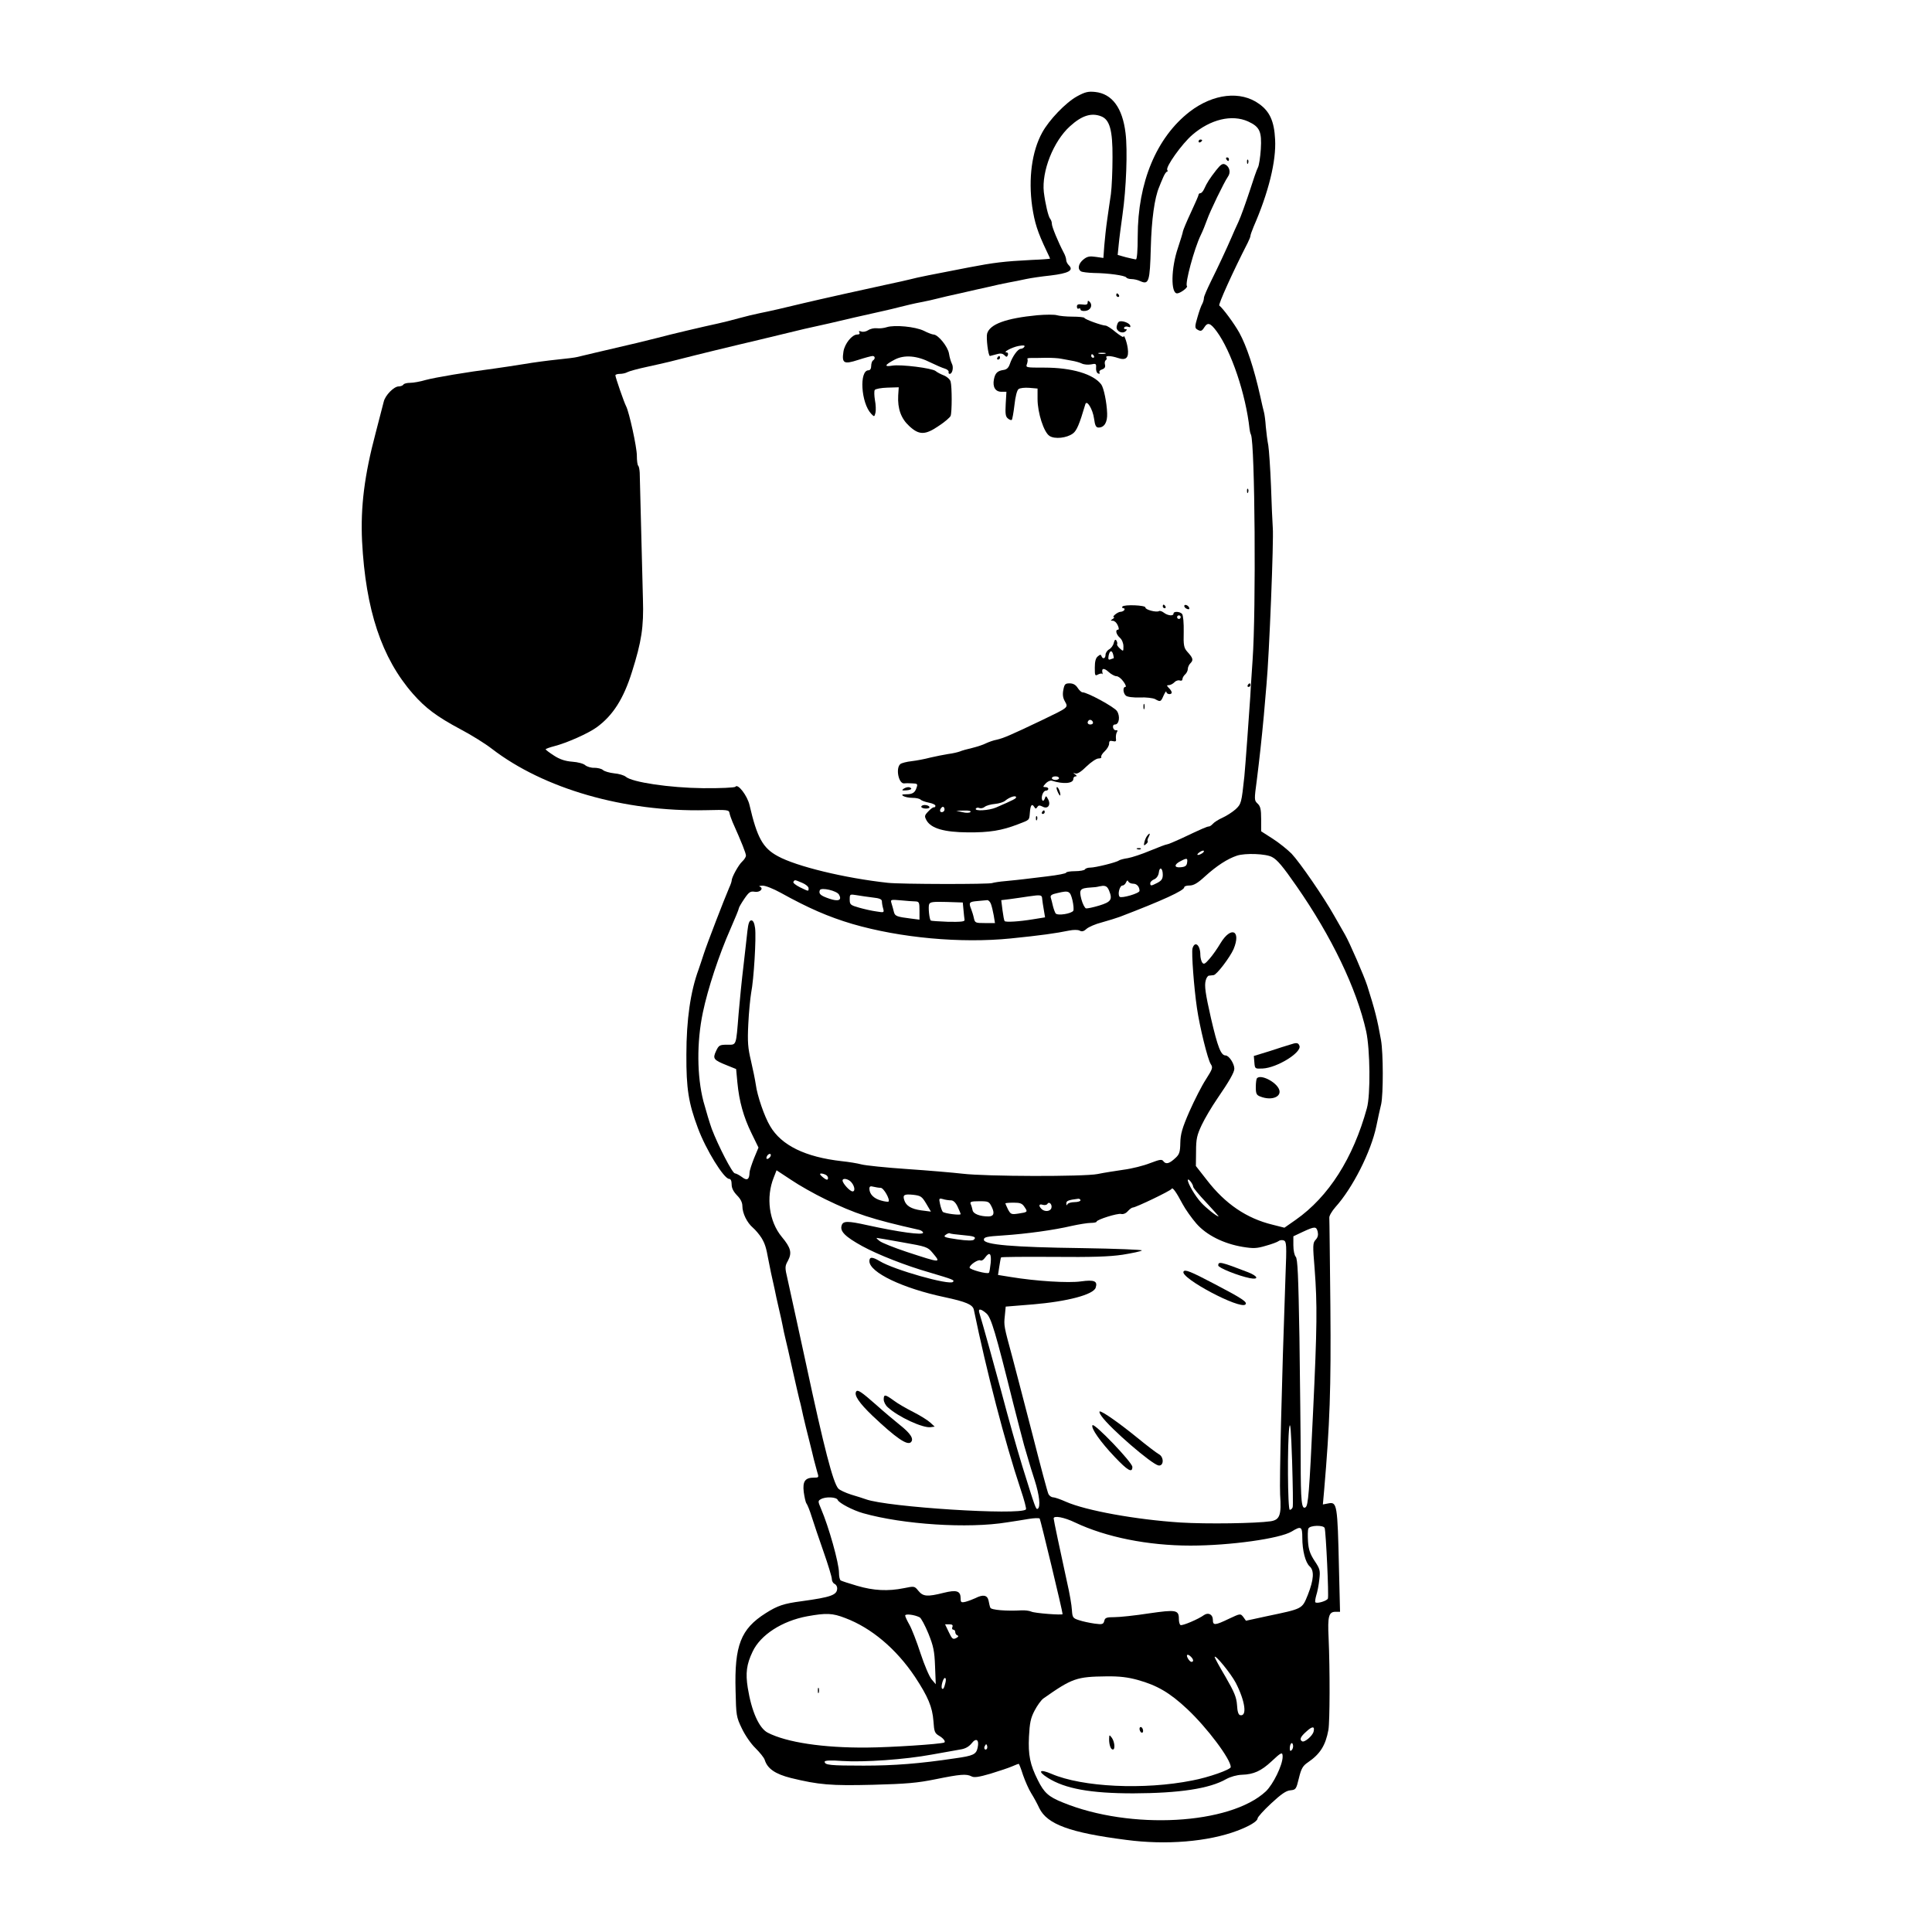 <?xml version="1.0" standalone="no"?>
<!DOCTYPE svg PUBLIC "-//W3C//DTD SVG 20010904//EN"
 "http://www.w3.org/TR/2001/REC-SVG-20010904/DTD/svg10.dtd">
<svg version="1.0" xmlns="http://www.w3.org/2000/svg"
 width="1080pt" height="1080pt" viewBox="0 0 1080 1080"
 preserveAspectRatio="xMidYMid meet">

<g transform="translate(0,1080) scale(0.1,-0.1)"
fill="#000000" stroke="none">
<path d="M6020 10261 c-63 -35 -156 -132 -194 -202 -58 -105 -78 -257 -56
-414 14 -91 29 -140 81 -249 11 -22 19 -41 19 -42 0 -1 -46 -5 -102 -7 -157
-8 -212 -15 -353 -42 -208 -40 -288 -56 -325 -66 -19 -5 -78 -18 -130 -29 -81
-17 -403 -89 -465 -104 -106 -26 -199 -47 -245 -56 -30 -6 -84 -19 -120 -29
-36 -10 -87 -23 -115 -29 -79 -17 -263 -60 -345 -82 -70 -18 -108 -27 -340
-81 -47 -11 -94 -22 -105 -25 -11 -3 -60 -9 -110 -14 -49 -5 -133 -16 -185
-25 -52 -8 -126 -20 -165 -25 -156 -20 -333 -50 -385 -64 -30 -9 -69 -16 -87
-16 -17 0 -35 -4 -38 -10 -3 -5 -15 -10 -26 -10 -27 0 -76 -50 -84 -86 -4 -16
-24 -94 -45 -174 -63 -237 -85 -413 -76 -605 20 -384 109 -653 284 -853 70
-80 134 -128 267 -199 61 -32 139 -81 175 -109 290 -223 739 -353 1195 -343
122 3 130 2 133 -16 2 -11 10 -33 17 -50 51 -114 75 -175 75 -188 0 -7 -9 -22
-21 -33 -20 -18 -59 -88 -59 -107 0 -5 -6 -23 -14 -40 -28 -65 -124 -314 -141
-367 -10 -30 -23 -71 -30 -90 -45 -122 -68 -281 -68 -475 -1 -190 12 -271 64
-410 45 -122 146 -285 175 -285 9 0 14 -11 14 -31 0 -21 10 -40 30 -61 20 -20
30 -40 30 -60 0 -40 26 -93 59 -121 14 -12 36 -38 48 -57 19 -32 26 -53 38
-120 3 -14 9 -47 15 -75 6 -27 15 -68 20 -90 4 -22 15 -71 24 -110 9 -38 19
-83 22 -100 3 -16 9 -46 14 -65 5 -19 23 -98 40 -175 17 -77 35 -153 39 -170
5 -16 14 -57 21 -90 8 -33 22 -94 33 -135 10 -41 23 -91 27 -110 5 -19 13 -50
18 -67 10 -32 10 -33 -17 -33 -50 0 -65 -20 -58 -80 4 -28 10 -57 15 -64 5 -6
19 -40 30 -76 11 -36 41 -123 66 -195 25 -71 46 -140 46 -151 0 -12 7 -24 15
-28 8 -3 15 -14 15 -24 0 -38 -32 -50 -200 -73 -99 -13 -134 -25 -200 -67
-139 -88 -175 -180 -168 -433 3 -138 4 -147 35 -211 18 -38 51 -86 76 -110 24
-24 48 -53 52 -66 15 -49 59 -79 146 -101 156 -38 223 -44 459 -38 186 5 247
10 350 31 138 28 172 31 201 16 14 -8 41 -4 106 15 49 15 103 33 121 41 18 8
34 14 37 14 2 0 13 -28 24 -63 12 -34 32 -80 46 -102 14 -22 34 -59 45 -83 44
-90 172 -137 485 -177 224 -30 459 -10 621 51 67 25 114 53 114 69 0 7 34 45
75 83 56 52 84 72 108 74 31 3 33 6 48 68 13 54 22 69 50 88 69 47 99 95 115
182 8 48 9 335 1 515 -6 120 1 145 39 145 l25 0 -6 243 c-8 359 -11 372 -59
363 l-31 -6 7 78 c32 373 39 568 35 1029 -3 263 -5 486 -6 496 -1 10 14 36 34
59 96 106 199 309 229 453 9 44 21 99 27 123 12 56 12 284 -1 358 -21 118 -34
168 -77 304 -17 53 -99 242 -124 285 -10 17 -37 64 -60 105 -59 105 -191 297
-239 348 -23 23 -70 61 -106 84 l-64 41 0 68 c0 55 -4 72 -20 87 -19 18 -19
21 -4 133 14 112 27 229 39 359 3 36 10 115 15 175 15 160 41 810 35 875 -2
30 -7 136 -10 235 -4 99 -11 200 -15 225 -5 25 -11 72 -14 105 -2 33 -7 69
-10 80 -3 11 -13 52 -21 90 -35 157 -76 280 -117 355 -29 52 -92 137 -112 152
-7 5 76 189 159 351 8 16 15 33 15 38 0 5 8 28 18 52 83 190 127 367 120 488
-5 101 -30 156 -89 198 -103 75 -256 58 -388 -43 -186 -144 -291 -395 -291
-698 0 -78 -4 -128 -10 -128 -5 0 -31 6 -56 12 l-46 13 6 60 c3 33 13 107 21
165 21 146 29 360 17 456 -17 141 -75 220 -170 230 -39 4 -56 0 -102 -25z
m135 -111 c48 -18 65 -77 64 -230 0 -74 -4 -166 -9 -205 -6 -38 -15 -104 -21
-145 -6 -41 -13 -106 -16 -143 l-5 -69 -42 6 c-34 5 -48 3 -69 -14 -29 -23
-35 -54 -14 -67 6 -4 39 -8 72 -9 82 -1 174 -14 181 -25 3 -5 16 -9 29 -9 13
0 36 -5 50 -12 47 -21 53 -2 58 187 4 157 21 280 47 340 4 11 14 35 22 53 7
17 17 32 21 32 5 0 5 4 2 10 -10 17 82 146 140 196 101 87 221 116 312 75 65
-30 77 -56 71 -155 -3 -45 -10 -91 -16 -102 -6 -10 -27 -71 -47 -134 -21 -63
-48 -140 -62 -170 -14 -30 -31 -68 -38 -85 -28 -65 -79 -174 -116 -248 -21
-43 -39 -84 -39 -92 0 -9 -4 -23 -9 -33 -6 -9 -18 -43 -27 -75 -15 -50 -15
-60 -3 -68 21 -13 27 -11 41 11 19 30 34 25 69 -22 82 -111 163 -352 184 -546
1 -9 4 -24 8 -32 22 -51 29 -980 9 -1260 -7 -102 -13 -194 -13 -205 -4 -64
-28 -397 -33 -445 -16 -148 -17 -154 -49 -184 -18 -16 -51 -37 -73 -47 -23
-10 -47 -26 -54 -34 -7 -8 -17 -15 -22 -15 -10 0 -36 -11 -154 -67 -39 -18
-75 -33 -80 -33 -6 0 -48 -16 -94 -35 -47 -20 -103 -38 -125 -42 -22 -3 -44
-9 -50 -13 -14 -11 -132 -40 -160 -40 -13 0 -27 -4 -30 -10 -3 -5 -28 -10 -56
-10 -27 0 -49 -4 -49 -8 0 -5 -48 -14 -107 -21 -60 -7 -119 -14 -133 -16 -14
-2 -56 -6 -95 -10 -38 -3 -73 -9 -77 -11 -12 -8 -516 -7 -585 1 -240 26 -512
92 -615 149 -84 45 -116 104 -158 285 -12 53 -66 123 -79 103 -3 -5 -85 -9
-181 -8 -186 2 -396 33 -432 64 -9 8 -39 17 -65 19 -26 3 -55 11 -63 19 -8 7
-30 12 -48 12 -17 -1 -40 6 -50 14 -9 9 -42 18 -73 20 -39 3 -70 13 -102 34
-25 16 -46 32 -47 35 0 3 22 11 49 18 70 18 189 71 236 105 91 66 151 160 198
311 53 168 66 250 61 405 -2 82 -16 617 -18 707 -1 17 -4 35 -8 39 -5 4 -8 30
-8 57 0 48 -43 243 -60 276 -11 20 -60 162 -60 173 0 4 11 8 25 8 14 0 33 4
43 10 9 5 60 19 112 30 109 24 126 28 270 65 58 14 161 40 230 56 69 16 172
41 230 55 58 14 123 30 145 35 106 23 179 40 280 64 61 14 133 30 160 36 28 6
73 17 100 24 28 7 77 19 110 25 33 6 76 16 95 21 19 5 78 19 130 30 52 12 122
28 155 35 33 8 83 19 110 24 28 5 73 14 100 20 28 6 90 15 138 20 99 12 130
28 103 56 -9 8 -16 22 -16 31 0 8 -6 27 -14 41 -31 59 -66 144 -66 160 0 10
-4 22 -9 28 -11 12 -28 86 -36 150 -13 117 54 285 146 368 66 60 119 77 174
56z m565 -4120 c-24 -15 -37 -11 -16 5 11 8 22 12 25 9 3 -3 -1 -9 -9 -14z
m391 -21 c29 -15 60 -52 137 -163 195 -280 336 -573 389 -811 22 -101 25 -355
4 -430 -77 -280 -214 -495 -398 -624 l-63 -44 -67 17 c-144 35 -264 116 -367
250 l-61 78 1 82 c0 69 5 91 32 148 17 36 56 102 87 147 68 99 95 147 95 167
0 28 -30 74 -49 74 -26 0 -44 46 -82 210 -31 137 -37 180 -29 209 3 14 12 27
18 27 7 1 18 2 26 3 17 1 92 100 112 146 43 104 -14 130 -73 33 -17 -29 -45
-69 -62 -88 -25 -29 -32 -33 -41 -20 -5 8 -10 27 -10 42 0 56 -31 81 -44 36
-6 -25 8 -217 25 -333 15 -104 60 -287 77 -313 13 -20 11 -26 -27 -86 -23 -35
-64 -116 -92 -179 -41 -94 -50 -127 -51 -176 -1 -51 -5 -64 -27 -84 -34 -32
-53 -37 -67 -19 -9 13 -19 11 -75 -10 -35 -14 -102 -31 -149 -37 -47 -7 -112
-17 -145 -24 -77 -15 -622 -14 -755 2 -52 6 -192 18 -310 26 -118 8 -233 20
-255 26 -22 6 -71 14 -110 18 -203 23 -337 88 -400 196 -32 53 -72 170 -80
232 -4 27 -16 86 -27 133 -17 71 -20 105 -15 205 3 66 11 145 16 175 15 74 29
309 22 362 -4 29 -11 43 -21 43 -11 0 -17 -16 -22 -60 -3 -33 -14 -121 -22
-195 -9 -74 -21 -193 -27 -265 -15 -186 -11 -175 -64 -175 -42 0 -47 -3 -62
-35 -20 -43 -15 -50 60 -80 l52 -21 7 -75 c10 -105 34 -192 79 -284 l39 -80
-25 -60 c-13 -33 -25 -69 -25 -80 -1 -39 -14 -47 -42 -25 -15 11 -32 20 -40
21 -14 0 -93 154 -129 248 -11 30 -32 100 -47 155 -36 140 -38 329 -3 496 28
134 90 322 155 469 25 57 46 108 46 113 0 5 14 29 31 54 26 38 34 43 58 39 30
-5 52 19 28 29 -7 2 0 5 16 5 15 1 60 -17 100 -39 155 -86 267 -135 402 -175
268 -78 606 -109 885 -81 169 17 253 29 326 44 25 5 49 5 59 0 12 -7 23 -5 38
9 12 11 51 28 87 37 36 10 81 24 100 31 238 91 360 147 360 165 0 6 13 10 30
10 22 0 45 13 85 50 66 60 126 99 180 117 46 15 162 11 196 -8z m-475 -31 c-2
-18 -11 -24 -36 -26 -38 -4 -38 16 1 35 34 18 39 16 35 -9z m-136 -68 c0 -23
-7 -33 -30 -45 -35 -18 -40 -19 -40 -2 0 7 10 17 23 22 13 6 23 21 25 38 4 35
22 25 22 -13z m-2016 -45 c20 -8 36 -22 36 -30 0 -19 2 -19 -48 5 -24 12 -40
25 -37 30 8 13 6 13 49 -5z m1851 -5 c20 0 35 -17 35 -40 0 -14 -101 -43 -111
-33 -13 13 0 63 16 63 7 0 16 8 20 18 5 11 9 13 12 5 3 -7 15 -13 28 -13z
m-135 -39 c20 -49 11 -63 -55 -83 -33 -10 -66 -17 -74 -16 -7 2 -19 25 -26 51
-14 55 -8 62 54 66 19 1 36 3 37 4 2 1 14 3 27 5 19 1 28 -5 37 -27z m-1510
-22 c18 -31 -3 -40 -53 -23 -50 17 -62 27 -54 48 7 17 95 -3 107 -25z m1305
-31 c6 -26 8 -52 5 -59 -11 -17 -88 -29 -99 -15 -4 6 -11 25 -15 41 -4 17 -9
38 -12 47 -4 13 5 19 38 26 63 15 70 12 83 -40z m-1117 15 c39 -4 52 -10 52
-22 0 -9 3 -27 7 -40 6 -23 5 -23 -38 -16 -24 3 -68 13 -96 21 -49 14 -53 17
-53 46 0 30 1 30 38 24 20 -4 61 -9 90 -13z m948 -9 c1 -10 5 -38 9 -60 l7
-42 -68 -11 c-79 -13 -151 -17 -158 -10 -3 3 -8 30 -12 61 l-7 56 49 6 c27 4
74 10 104 15 69 10 75 9 76 -15z m-708 -13 c20 -1 22 -6 22 -52 l0 -50 -47 6
c-81 10 -90 14 -96 37 -3 13 -9 34 -13 47 -7 23 -6 23 52 18 32 -3 69 -6 82
-6z m421 -13 c5 -13 12 -42 16 -65 l7 -43 -56 0 c-53 0 -56 1 -62 28 -3 15
-10 37 -15 50 -15 37 -11 41 34 45 23 2 48 4 55 5 7 1 16 -8 21 -20z m-153
-35 c2 -24 5 -49 6 -55 2 -10 -20 -12 -91 -11 -52 2 -96 5 -98 7 -8 8 -15 76
-9 91 5 13 21 15 97 13 l91 -3 4 -42z m-1078 -1375 c-2 -6 -10 -14 -16 -16 -7
-2 -10 2 -6 12 7 18 28 22 22 4z m306 -242 c167 -81 257 -111 524 -171 12 -3
22 -10 22 -16 0 -15 -133 3 -311 42 -112 25 -136 24 -144 -1 -11 -33 19 -63
115 -116 86 -47 242 -109 379 -148 128 -38 139 -42 128 -52 -20 -20 -331 68
-409 116 -42 25 -58 25 -58 0 0 -63 187 -152 419 -201 122 -26 159 -42 165
-71 71 -345 174 -741 261 -1002 20 -59 34 -111 30 -114 -34 -34 -775 13 -895
57 -14 5 -51 17 -82 26 -31 10 -64 25 -72 34 -29 33 -79 224 -180 696 -22 101
-84 387 -103 472 -16 68 -16 74 2 106 23 44 16 72 -35 133 -71 86 -89 221 -45
331 l16 41 82 -54 c44 -30 131 -79 191 -108z m5 135 c7 -5 12 -14 9 -21 -2 -8
-11 -5 -28 9 -17 14 -20 20 -10 21 8 0 21 -4 29 -9z m133 -33 c23 -19 33 -58
14 -58 -15 0 -56 45 -56 61 0 13 24 11 42 -3z m1918 -32 c0 -6 33 -46 73 -88
40 -43 71 -78 69 -78 -11 0 -71 48 -98 78 -33 36 -74 106 -74 125 1 15 30 -23
30 -37z m-1747 -6 c17 0 54 -66 44 -77 -3 -2 -22 0 -42 6 -40 11 -64 35 -65
65 0 14 5 17 23 12 12 -3 30 -6 40 -6z m1688 -91 c16 -30 51 -79 77 -109 56
-64 151 -112 258 -130 61 -10 80 -9 130 6 33 9 65 21 71 26 7 6 20 7 29 4 16
-6 17 -25 10 -199 -22 -616 -34 -1143 -30 -1222 8 -115 -2 -141 -53 -149 -83
-12 -356 -16 -503 -7 -250 16 -530 67 -641 116 -31 14 -64 25 -72 25 -9 0 -21
8 -26 18 -5 9 -45 159 -89 332 -45 173 -95 367 -112 430 -48 177 -49 179 -43
234 l5 52 147 12 c197 16 344 55 356 94 12 37 -8 45 -82 35 -69 -10 -251 1
-396 25 l-68 11 7 46 c4 25 8 49 10 52 1 3 132 4 291 3 220 -2 312 1 388 12
55 9 104 19 108 24 5 4 -146 10 -335 13 -387 5 -548 19 -548 47 0 15 15 18
108 24 133 9 284 30 382 53 41 9 90 17 108 17 17 0 32 3 32 7 0 11 117 48 137
43 11 -3 27 3 37 15 11 12 23 21 29 21 16 0 212 94 216 104 5 12 25 -15 62
-85z m-1433 2 l26 -44 -55 7 c-55 8 -84 25 -94 57 -10 30 0 35 50 30 43 -5 49
-10 73 -50z m138 19 c13 0 26 -12 37 -35 9 -20 17 -38 17 -42 0 -8 -90 3 -100
13 -4 5 -11 24 -15 43 -7 32 -6 34 16 28 13 -4 33 -7 45 -7z m724 0 c0 -5 -15
-10 -34 -10 -19 0 -37 -6 -39 -12 -3 -8 -6 -7 -6 4 -1 15 10 20 67 27 6 0 12
-3 12 -9z m-495 -39 c16 -34 10 -51 -20 -51 -46 0 -84 14 -88 34 -2 11 -7 28
-11 36 -5 12 4 15 48 15 52 0 55 -1 71 -34z m182 2 c19 -28 19 -29 -34 -37
-40 -6 -43 -4 -58 23 -8 17 -15 32 -15 34 0 2 21 4 46 4 37 0 48 -4 61 -24z
m150 -7 c-7 -19 -38 -21 -55 -4 -18 18 -14 30 7 23 11 -3 22 -1 26 5 10 17 29
-5 22 -24z m1489 -131 c4 -18 1 -32 -11 -45 -17 -18 -17 -31 -6 -164 15 -199
14 -321 -9 -803 -21 -450 -27 -520 -42 -529 -22 -14 -27 31 -27 266 0 135 -4
442 -7 683 -6 347 -10 442 -21 452 -7 8 -13 35 -13 64 l0 50 53 25 c67 31 75
31 83 1z m-1987 -19 c69 -6 80 -11 65 -26 -6 -6 -39 -6 -93 2 -70 10 -80 14
-65 25 9 7 20 11 23 9 3 -3 35 -7 70 -10z m-333 -41 c132 -23 140 -26 166 -57
50 -60 52 -60 -144 4 -69 23 -137 50 -150 60 -12 9 -21 18 -17 18 3 0 68 -11
145 -25z m492 -115 c-3 -28 -7 -53 -10 -55 -9 -9 -108 18 -108 29 1 16 49 48
61 40 6 -3 17 3 25 15 26 36 37 25 32 -29z m-24 -282 c27 -24 51 -105 150
-503 25 -99 53 -205 61 -235 9 -30 20 -68 25 -85 4 -16 20 -66 34 -110 26 -81
34 -149 17 -159 -10 -6 -13 3 -85 234 -40 132 -74 253 -121 430 -17 65 -110
400 -121 433 -7 24 10 21 40 -5z m1712 -1084 c-3 -8 -10 -14 -16 -14 -12 0
-14 373 -3 460 6 40 10 -13 16 -189 4 -134 6 -250 3 -257z m-2543 41 c7 -17
85 -58 142 -74 223 -63 586 -87 805 -51 36 5 90 14 120 19 30 5 58 6 62 2 4
-4 128 -518 128 -534 0 -7 -158 5 -175 14 -11 5 -36 8 -55 7 -82 -5 -171 2
-174 15 -3 6 -7 24 -10 40 -7 31 -31 35 -74 13 -15 -7 -39 -16 -54 -20 -25 -6
-28 -3 -28 18 0 43 -22 50 -95 32 -91 -23 -115 -21 -141 11 -22 27 -22 27 -81
15 -89 -18 -169 -14 -261 13 -45 13 -87 27 -92 30 -6 3 -10 23 -10 43 0 54
-57 257 -100 357 -18 42 -18 45 -2 54 26 16 89 13 95 -4z m1327 -126 c173 -82
407 -129 645 -129 221 0 500 39 566 79 52 32 59 28 59 -35 0 -71 17 -138 41
-160 27 -24 23 -75 -10 -159 -33 -81 -27 -77 -231 -120 l-115 -25 -15 21 c-16
20 -16 20 -80 -10 -79 -38 -90 -38 -90 -6 0 30 -25 43 -49 27 -31 -23 -123
-62 -132 -56 -5 3 -9 18 -9 33 0 52 -15 54 -168 32 -77 -12 -163 -21 -192 -21
-44 0 -53 -3 -57 -21 -5 -19 -11 -21 -55 -15 -27 4 -66 12 -86 19 -35 11 -37
15 -40 57 -1 25 -13 95 -27 155 -39 179 -75 348 -75 357 0 17 58 7 120 -23z
m1395 -31 c7 -22 24 -380 18 -394 -5 -13 -60 -30 -70 -21 -3 3 0 21 5 39 6 18
14 58 17 88 6 51 4 59 -26 104 -25 38 -34 63 -37 107 -2 32 -2 65 2 74 7 19
85 21 91 3z m-2680 -503 c146 -55 285 -172 390 -329 73 -111 97 -168 103 -247
4 -60 7 -68 33 -83 24 -14 37 -33 27 -37 -23 -9 -296 -27 -433 -28 -244 -2
-448 29 -553 83 -49 25 -91 120 -112 251 -13 82 -7 131 27 202 44 94 165 172
306 198 106 19 140 18 212 -10z m416 4 c8 -4 30 -45 49 -91 28 -70 34 -98 37
-183 l4 -100 -23 27 c-13 15 -41 81 -62 145 -21 65 -49 137 -62 160 -13 23
-24 46 -24 52 0 11 52 5 81 -10z m183 -54 c-4 -8 -1 -15 5 -15 6 0 11 -6 11
-14 0 -8 6 -16 12 -18 8 -3 6 -8 -7 -15 -18 -9 -23 -5 -41 33 l-21 44 23 0
c17 0 22 -4 18 -15z m1334 -167 c14 -14 16 -28 2 -28 -5 0 -14 9 -20 20 -12
22 -1 27 18 8z m250 -145 c52 -101 65 -189 25 -181 -10 2 -16 19 -18 57 -3 43
-15 72 -64 157 -34 57 -61 107 -61 111 1 18 90 -91 118 -144z m-548 16 c108
-30 179 -71 277 -163 110 -103 243 -280 243 -324 0 -14 -124 -58 -215 -75
-270 -54 -615 -37 -787 37 -67 29 -80 15 -21 -22 96 -61 239 -87 478 -87 258
1 426 26 520 80 24 13 59 23 88 24 65 2 107 21 165 75 55 52 62 54 62 26 0
-47 -53 -155 -94 -194 -200 -186 -757 -217 -1135 -62 -80 32 -105 55 -140 126
-43 86 -54 139 -49 242 4 76 9 103 31 145 15 29 37 59 49 68 162 114 186 122
353 124 74 1 120 -5 175 -20z m-1075 -16 c-7 -30 -13 -39 -19 -32 -8 8 6 59
16 59 6 0 7 -11 3 -27z m2058 -273 c-6 -24 -51 -62 -64 -54 -16 9 -10 25 23
54 34 32 49 31 41 0z m-1878 -90 c-8 -37 -24 -45 -125 -59 -200 -30 -341 -41
-512 -41 -187 0 -218 3 -218 22 0 7 33 9 98 4 121 -8 351 8 502 36 63 11 134
24 157 28 29 4 49 16 64 34 26 34 44 21 34 -24z m1756 -13 c-8 -8 -11 -5 -11
9 0 27 14 41 18 19 2 -9 -1 -22 -7 -28z m-1705 6 c-10 -10 -19 5 -10 18 6 11
8 11 12 0 2 -7 1 -15 -2 -18z"/>
<path d="M6700 10009 c0 -5 5 -7 10 -4 6 3 10 8 10 11 0 2 -4 4 -10 4 -5 0
-10 -5 -10 -11z"/>
<path d="M6855 9910 c3 -5 8 -10 11 -10 2 0 4 5 4 10 0 6 -5 10 -11 10 -5 0
-7 -4 -4 -10z"/>
<path d="M6971 9894 c0 -11 3 -14 6 -6 3 7 2 16 -1 19 -3 4 -6 -2 -5 -13z"/>
<path d="M6798 9848 c-35 -45 -51 -69 -67 -105 -6 -13 -15 -23 -21 -23 -5 0
-10 -4 -10 -9 0 -4 -19 -48 -42 -97 -23 -49 -43 -97 -45 -106 -1 -9 -14 -51
-28 -93 -39 -114 -41 -255 -5 -255 18 0 63 34 55 41 -12 13 41 210 77 284 11
22 26 60 35 85 17 49 95 210 117 242 17 23 10 55 -14 68 -15 8 -25 2 -52 -32z"/>
<path d="M6240 9150 c0 -5 5 -10 11 -10 5 0 7 5 4 10 -3 6 -8 10 -11 10 -2 0
-4 -4 -4 -10z"/>
<path d="M6080 9109 c0 -12 -8 -14 -30 -11 -23 3 -30 0 -30 -12 0 -10 5 -14
10 -11 6 3 10 1 10 -5 0 -6 12 -10 27 -8 30 3 43 32 24 51 -8 8 -11 7 -11 -4z"/>
<path d="M5800 9038 c-177 -17 -267 -50 -282 -103 -6 -23 6 -125 16 -125 0 0
16 4 34 9 24 7 35 6 46 -4 12 -12 15 -12 20 0 3 8 0 15 -7 15 -24 0 30 29 67
36 28 5 37 4 32 -5 -4 -6 -13 -11 -20 -11 -16 0 -47 -43 -61 -85 -7 -21 -18
-31 -35 -33 -34 -5 -47 -17 -54 -53 -8 -42 8 -69 42 -69 l28 0 -4 -68 c-3 -54
-1 -71 12 -81 9 -8 19 -11 22 -8 3 3 10 41 15 84 5 46 14 82 23 88 7 6 34 9
60 7 l46 -4 0 -59 c0 -76 35 -186 67 -206 29 -19 96 -12 131 14 21 16 36 51
69 163 8 28 42 -28 49 -81 5 -38 11 -49 25 -49 32 0 50 29 48 79 -2 62 -19
143 -33 162 -44 58 -164 94 -317 94 -105 0 -106 0 -98 21 4 12 5 25 2 28 -3 3
7 5 23 5 16 0 54 0 84 1 30 0 66 -2 80 -5 14 -3 41 -7 60 -11 19 -3 45 -10 57
-16 12 -6 35 -8 52 -5 27 6 30 4 28 -20 -1 -14 4 -28 12 -31 8 -3 11 0 7 6 -3
6 3 14 15 17 14 5 19 13 16 26 -3 10 -1 22 4 25 5 3 7 10 4 15 -8 12 25 11 64
-2 46 -16 63 1 55 55 -5 37 -23 83 -24 63 0 -5 -20 8 -44 27 -23 20 -49 36
-56 36 -19 0 -115 34 -118 43 -2 4 -32 7 -67 7 -35 0 -74 4 -87 8 -13 4 -61 4
-108 0z m378 -215 c-10 -2 -26 -2 -35 0 -10 3 -2 5 17 5 19 0 27 -2 18 -5z
m-63 -13 c3 -5 1 -10 -4 -10 -6 0 -11 5 -11 10 0 6 2 10 4 10 3 0 8 -4 11 -10z"/>
<path d="M6254 9001 c-5 -3 -10 -16 -12 -28 -3 -25 33 -42 51 -24 8 8 8 11 -2
11 -7 0 -10 4 -6 10 3 5 13 6 22 3 10 -4 14 -2 11 7 -5 16 -51 31 -64 21z"/>
<path d="M4957 8971 c-15 -5 -40 -8 -55 -6 -15 2 -37 -3 -49 -11 -12 -8 -30
-11 -39 -7 -12 4 -15 3 -10 -5 4 -8 0 -12 -12 -12 -29 0 -70 -51 -77 -95 -10
-66 2 -73 82 -47 37 12 74 22 81 22 14 0 16 -16 2 -25 -5 -3 -10 -17 -10 -31
0 -15 -6 -24 -15 -24 -53 0 -42 -183 15 -243 17 -18 18 -18 24 6 3 14 2 45 -3
70 -4 25 -5 51 -1 57 4 6 36 12 70 13 l64 2 -3 -46 c-4 -74 16 -129 62 -171
55 -51 89 -51 166 2 32 21 61 46 65 55 8 21 8 163 0 192 -3 12 -20 27 -37 34
-18 7 -39 18 -47 25 -20 16 -193 38 -242 30 -48 -8 -43 4 14 34 54 28 125 22
201 -17 29 -14 63 -29 77 -33 14 -4 24 -12 23 -19 -2 -6 1 -11 6 -11 15 0 23
37 12 57 -5 10 -13 35 -16 56 -6 39 -61 107 -87 107 -6 0 -31 9 -54 21 -48 23
-163 34 -207 20z"/>
<path d="M5575 8800 c-3 -5 -1 -10 4 -10 6 0 11 5 11 10 0 6 -2 10 -4 10 -3 0
-8 -4 -11 -10z"/>
<path d="M6971 8054 c0 -11 3 -14 6 -6 3 7 2 16 -1 19 -3 4 -6 -2 -5 -13z"/>
<path d="M6274 7409 c-3 -5 0 -9 6 -9 6 0 8 -4 5 -10 -3 -5 -13 -10 -21 -10
-16 0 -52 -30 -37 -30 4 0 1 -5 -7 -10 -13 -8 -13 -10 1 -10 9 0 21 -11 27
-25 7 -15 8 -25 2 -25 -17 0 -11 -26 10 -45 12 -10 20 -31 20 -48 0 -29 0 -30
-20 -12 -11 10 -18 21 -15 24 2 4 0 13 -4 20 -6 9 -10 5 -15 -13 -3 -14 -15
-30 -26 -36 -11 -6 -20 -20 -20 -30 0 -22 -16 -27 -23 -7 -3 9 -7 9 -20 -2
-12 -9 -17 -29 -17 -63 0 -45 1 -48 19 -38 11 5 21 7 24 2 2 -4 2 -1 0 6 -7
27 8 30 34 6 14 -13 34 -24 44 -24 10 0 27 -13 39 -30 12 -16 17 -30 11 -30
-16 0 -13 -36 3 -49 8 -7 41 -11 77 -10 35 2 74 -3 86 -9 30 -17 32 -16 48 21
8 17 14 26 15 20 0 -15 30 -18 30 -4 0 5 -7 17 -16 25 -13 14 -13 16 0 16 8 0
22 7 31 16 8 9 22 13 30 10 9 -3 15 0 15 8 0 7 7 19 15 26 8 7 15 21 15 31 0
9 7 25 16 33 16 17 13 28 -20 64 -18 21 -21 35 -19 110 1 48 -3 93 -9 100 -12
14 -48 16 -48 2 0 -15 -32 -12 -54 5 -10 8 -23 12 -27 9 -15 -9 -78 8 -76 20
2 13 -120 18 -129 5z m326 -59 c0 -5 -4 -10 -10 -10 -5 0 -10 5 -10 10 0 6 5
10 10 10 6 0 10 -4 10 -10z m-377 -210 c3 -11 4 -20 2 -20 -2 0 -10 -3 -18 -6
-11 -4 -13 1 -10 20 6 31 19 34 26 6z"/>
<path d="M6500 7410 c0 -5 5 -10 11 -10 5 0 7 5 4 10 -3 6 -8 10 -11 10 -2 0
-4 -4 -4 -10z"/>
<path d="M6620 7412 c0 -5 7 -13 16 -16 10 -4 14 -1 12 6 -5 15 -28 23 -28 10z"/>
<path d="M5944 6943 c-5 -26 -2 -45 9 -64 19 -35 23 -32 -133 -107 -174 -83
-210 -98 -248 -107 -18 -3 -45 -13 -60 -20 -15 -8 -49 -19 -77 -26 -27 -6 -59
-15 -70 -20 -11 -4 -40 -11 -65 -14 -25 -4 -70 -13 -100 -20 -30 -8 -77 -17
-104 -20 -27 -3 -55 -10 -63 -16 -28 -24 -9 -114 23 -108 5 1 24 1 42 0 30 -1
33 -3 26 -23 -9 -29 -22 -38 -59 -38 -23 0 -27 -3 -15 -10 8 -5 31 -10 51 -10
19 0 39 -4 45 -10 5 -5 26 -13 47 -17 21 -4 37 -12 36 -18 0 -5 -4 -9 -9 -8
-4 1 -18 -9 -31 -23 -22 -23 -22 -27 -9 -51 26 -44 98 -65 230 -66 121 -1 189
10 280 45 68 26 63 22 67 65 3 42 11 53 24 33 7 -12 10 -13 18 -1 6 10 13 10
29 2 29 -16 48 9 31 41 -11 21 -13 21 -19 3 -4 -10 -9 -14 -13 -9 -10 16 4 54
19 54 8 0 14 5 14 10 0 6 -7 10 -17 10 -14 0 -14 2 2 20 10 11 25 18 34 16 66
-21 121 -16 121 10 0 8 6 14 13 14 8 0 7 4 -3 11 -13 9 -13 10 2 5 11 -3 32
10 62 40 25 24 55 44 66 44 12 0 19 4 16 9 -3 4 6 19 19 31 14 13 25 32 25 43
0 15 5 18 21 14 16 -4 20 -1 17 16 -1 12 1 28 6 35 5 8 3 11 -5 10 -7 -2 -15
5 -17 15 -2 10 2 17 11 17 23 0 30 46 11 75 -15 23 -166 105 -193 105 -6 0
-18 11 -27 25 -11 17 -25 25 -45 25 -25 0 -29 -5 -35 -37z m166 -184 c0 -5 -7
-9 -15 -9 -15 0 -20 12 -9 23 8 8 24 -1 24 -14z m-190 -309 c0 -5 -9 -10 -20
-10 -11 0 -20 5 -20 10 0 6 9 10 20 10 11 0 20 -4 20 -10z m-240 -107 c0 -7
-13 -14 -112 -57 -39 -17 -123 -22 -113 -6 3 5 12 7 20 3 9 -3 22 0 30 7 9 7
34 14 57 16 22 2 48 10 57 18 25 21 61 32 61 19z m-400 -68 c0 -8 -7 -15 -15
-15 -9 0 -12 6 -9 15 4 8 10 15 15 15 5 0 9 -7 9 -15z m145 -14 c-6 -6 -25 -6
-45 -1 l-35 8 45 1 c27 1 40 -3 35 -8z"/>
<path d="M6975 6970 c-3 -5 -1 -10 4 -10 6 0 11 5 11 10 0 6 -2 10 -4 10 -3 0
-8 -4 -11 -10z"/>
<path d="M6392 6850 c0 -14 2 -19 5 -12 2 6 2 18 0 25 -3 6 -5 1 -5 -13z"/>
<path d="M5050 6390 c-11 -8 -7 -10 17 -8 17 1 29 6 27 10 -7 11 -26 10 -44
-2z"/>
<path d="M5912 6375 c6 -14 13 -24 14 -22 6 6 -9 47 -17 47 -5 0 -3 -11 3 -25z"/>
<path d="M5150 6290 c0 -5 12 -10 26 -10 14 0 23 4 19 10 -3 6 -15 10 -26 10
-10 0 -19 -4 -19 -10z"/>
<path d="M5825 6260 c-3 -5 -1 -10 4 -10 6 0 11 5 11 10 0 6 -2 10 -4 10 -3 0
-8 -4 -11 -10z"/>
<path d="M5791 6224 c0 -11 3 -14 6 -6 3 7 2 16 -1 19 -3 4 -6 -2 -5 -13z"/>
<path d="M6413 6128 c-6 -7 -13 -23 -16 -36 -4 -19 -3 -21 9 -11 8 6 12 14 10
17 -3 2 -1 13 5 23 11 22 6 25 -8 7z"/>
<path d="M6358 6053 c7 -3 16 -2 19 1 4 3 -2 6 -13 5 -11 0 -14 -3 -6 -6z"/>
<path d="M7210 4960 c-14 -4 -65 -20 -113 -36 l-88 -27 3 -36 c3 -36 3 -36 47
-34 80 4 219 90 205 127 -7 18 -16 19 -54 6z"/>
<path d="M7027 4773 c-4 -3 -7 -26 -7 -50 0 -37 4 -45 26 -53 64 -25 123 0
103 43 -19 41 -101 82 -122 60z"/>
<path d="M4786 3021 c-13 -20 17 -64 91 -135 131 -124 195 -168 215 -148 18
18 -2 49 -60 95 -31 25 -91 75 -132 112 -85 75 -106 89 -114 76z"/>
<path d="M4940 2977 c0 -13 10 -33 23 -44 59 -54 196 -117 239 -111 l23 3 -25
23 c-14 13 -56 39 -95 59 -38 19 -88 48 -109 64 -48 35 -56 36 -56 6z"/>
<path d="M6810 3726 c0 -13 112 -58 177 -71 52 -10 46 11 -10 33 -153 59 -167
62 -167 38z"/>
<path d="M6616 3692 c-21 -35 316 -214 346 -184 13 13 -19 34 -172 114 -137
72 -166 83 -174 70z"/>
<path d="M6158 2883 c49 -69 280 -268 318 -275 30 -5 32 47 2 63 -13 7 -68 49
-123 94 -101 82 -191 145 -207 145 -5 0 -1 -12 10 -27z"/>
<path d="M6107 2833 c-10 -16 45 -94 124 -177 73 -77 99 -92 99 -56 0 25 -214
248 -223 233z"/>
<path d="M4572 1350 c0 -14 2 -19 5 -12 2 6 2 18 0 25 -3 6 -5 1 -5 -13z"/>
<path d="M6370 1136 c0 -8 5 -18 10 -21 6 -3 10 1 10 9 0 8 -4 18 -10 21 -5 3
-10 -1 -10 -9z"/>
<path d="M6200 1078 c0 -32 9 -58 21 -58 14 0 10 44 -6 66 -14 18 -14 18 -15
-8z"/>
</g>
</svg>
